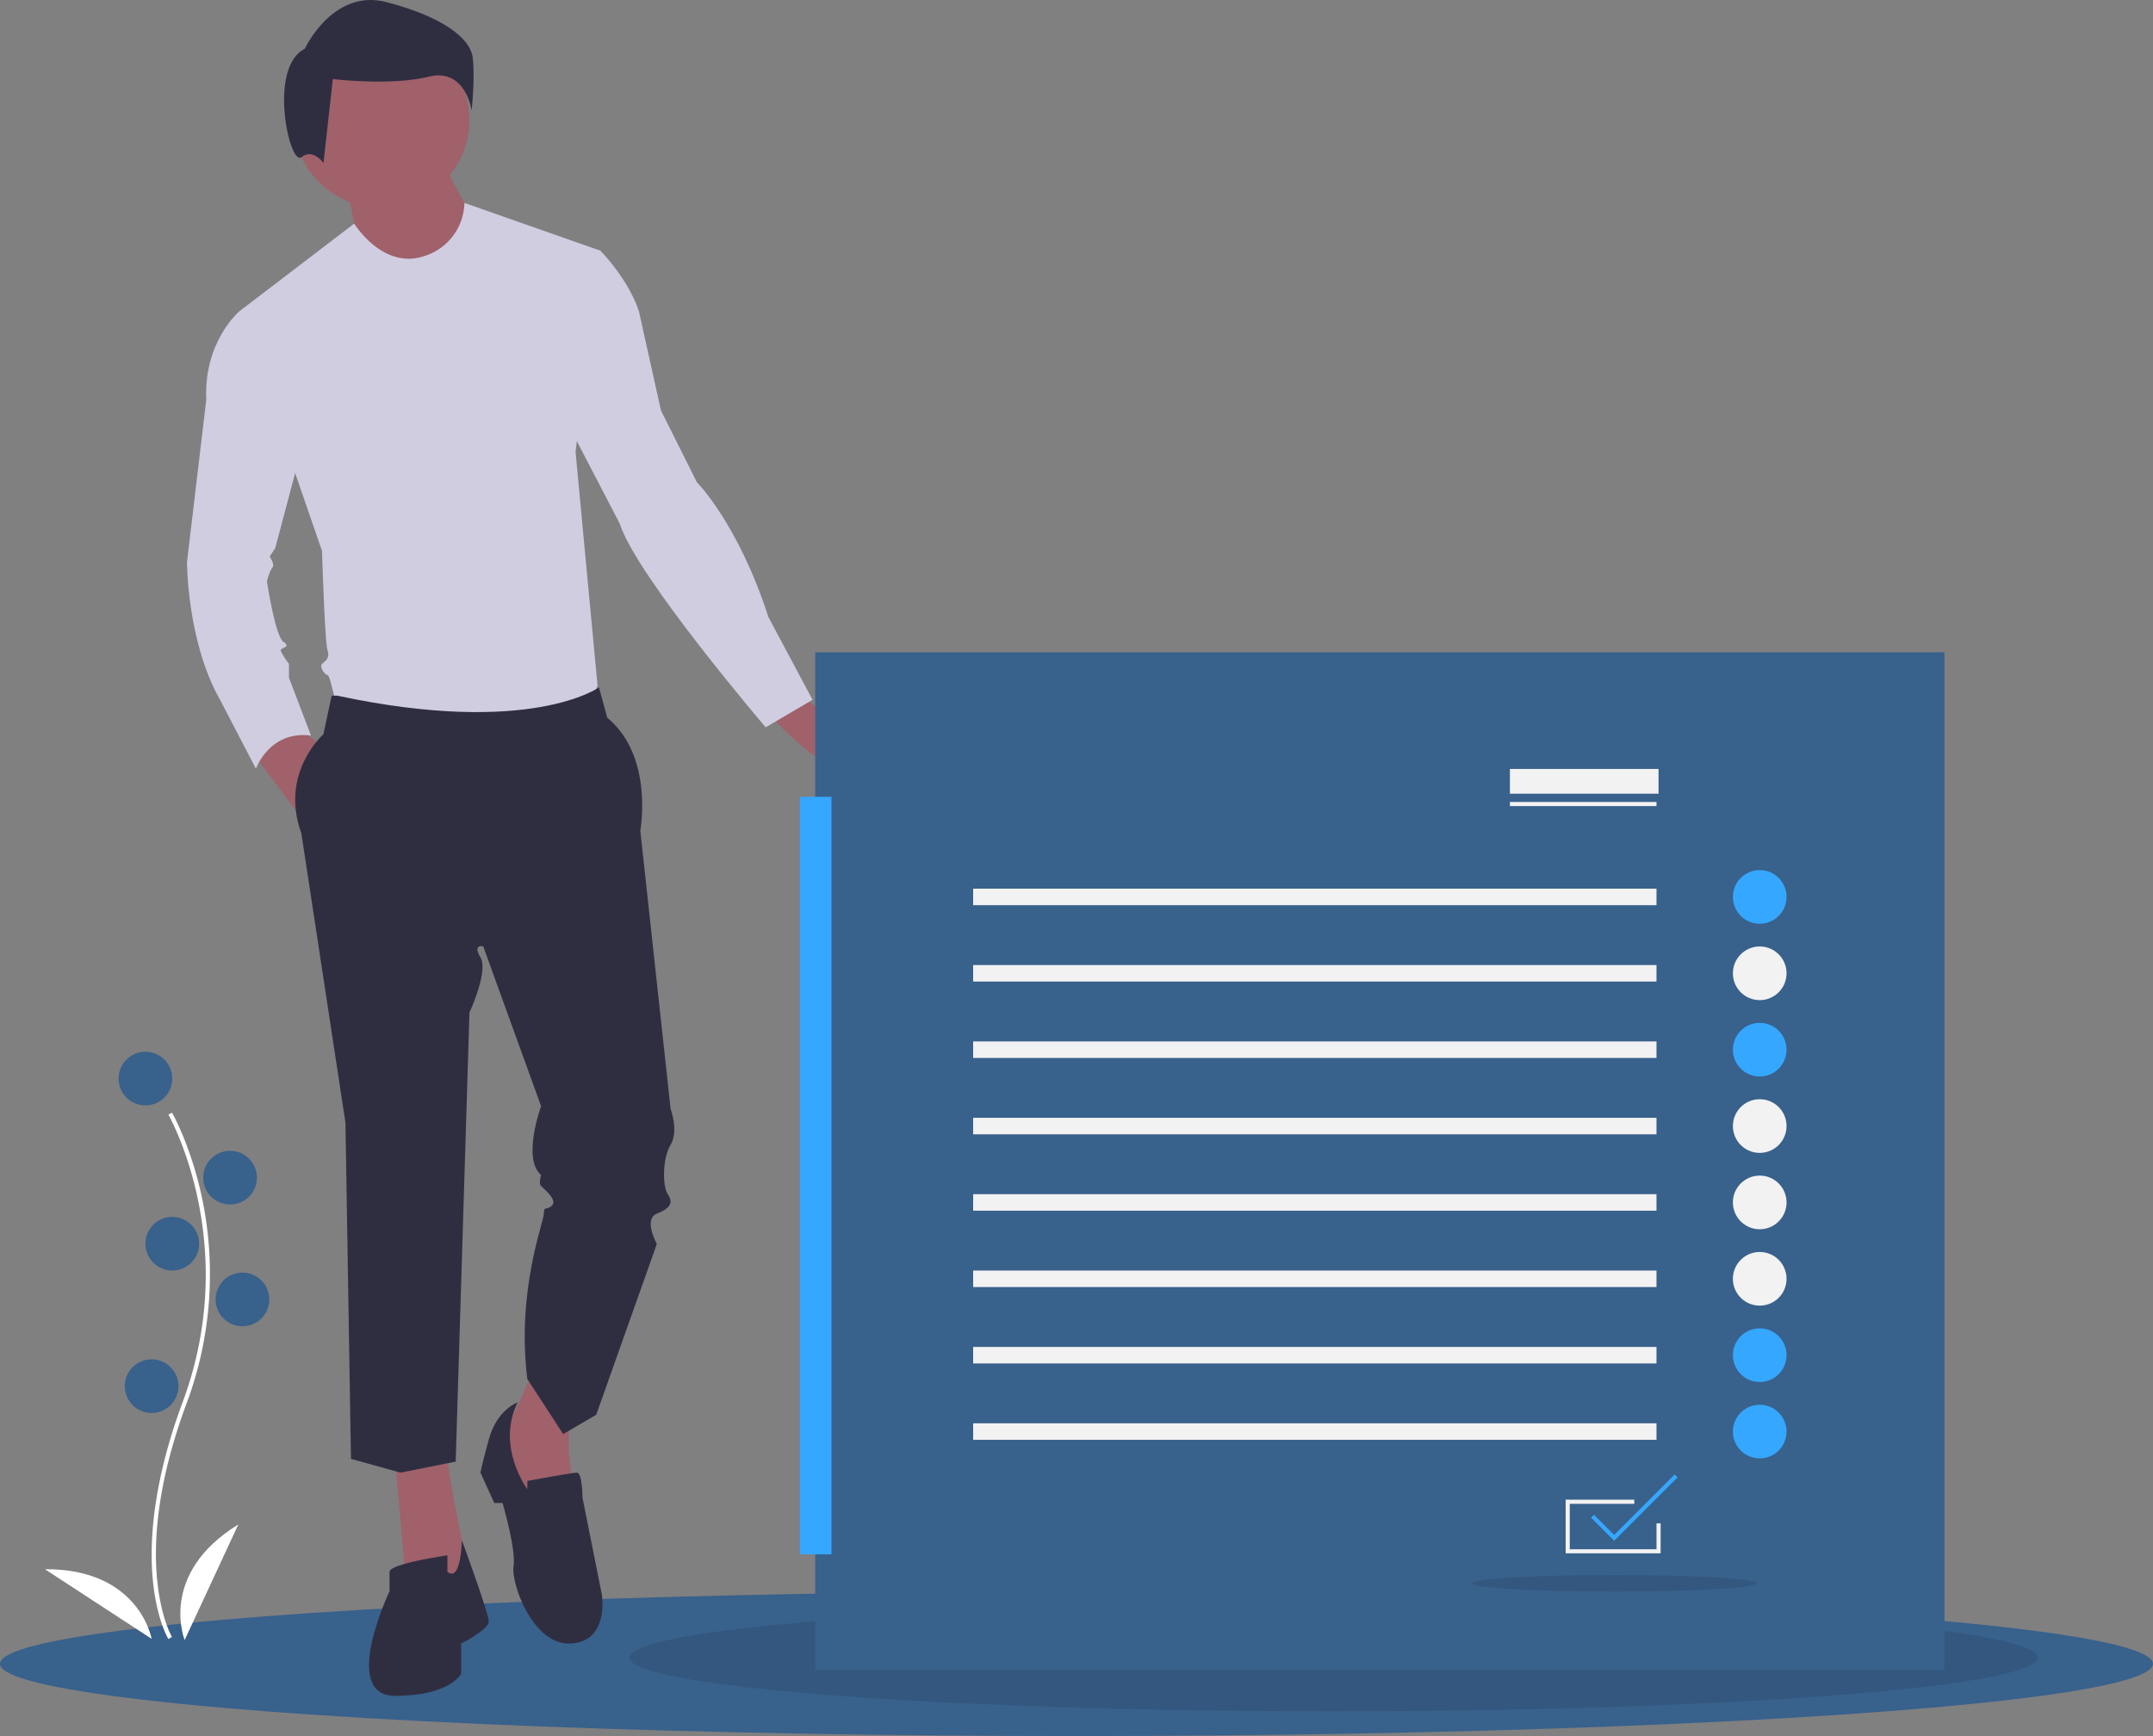 <svg xmlns="http://www.w3.org/2000/svg" width="988.2" height="796.902" viewBox="0 0 988.2 796.902">
  <rect x="0" y="0" width="988.2" height="796.902" fill="#808080" stroke="none"/>
  <g id="Group_1" data-name="Group 1" transform="translate(0 0)">
    <ellipse id="Ellipse_1" data-name="Ellipse 1" cx="494.1" cy="33.165" rx="494.1" ry="33.165" transform="translate(0 730.573)" fill="#38618c"/>
    <ellipse id="Ellipse_2" data-name="Ellipse 2" cx="323.12" cy="24.637" rx="323.12" ry="24.637" transform="translate(288.897 736.258)" opacity="0.1"/>
    <path id="Path_1" data-name="Path 1" d="M269.917,736.163l5.059,58.18,22.766,5.059,5.059-15.177s-8.853-41.738-8.853-49.327Z" transform="translate(-88.592 -66.488)" fill="#a0616a"/>
    <path id="Path_2" data-name="Path 2" d="M335.852,693.52s-10.118,25.3-13.913,27.825,11.383,35.414,11.383,35.414l22.766-3.794s-7.589-26.561-1.265-41.738Z" transform="translate(-91.288 -64.318)" fill="#a0616a"/>
    <path id="Path_3" data-name="Path 3" d="M328.37,708.87s-9.486,3.162-13.28,17.075-3.794,15.178-3.794,15.178l6.324,13.913h3.794s6.324,21.5,5.059,29.09,8.854,36.679,26.561,35.414,13.913-22.766,13.913-22.766l-8.854-44.268s0-11.383-2.53-11.383-22.766,3.794-22.766,3.794v3.794S318.252,729.107,328.37,708.87Z" transform="translate(-90.761 -65.123)" fill="#2f2e41"/>
    <path id="Path_4" data-name="Path 4" d="M293.288,790.154v-7.589s-26.561,3.794-26.561,7.589v8.854s-22.766,48.062,2.53,48.062,30.355-10.118,30.355-10.118V823.039s12.648-6.324,12.648-10.118-12.342-37.312-12.342-37.312S299.612,795.213,293.288,790.154Z" transform="translate(-87.931 -68.622)" fill="#2f2e41"/>
    <circle id="Ellipse_3" data-name="Ellipse 3" cx="40.473" cy="40.473" r="40.473" transform="translate(134.529 14.514)" fill="#a0616a"/>
    <path id="Path_5" data-name="Path 5" d="M246.559,119.532s5.059,24.031,5.059,26.561,24.031,13.913,24.031,13.913l21.5-3.794,7.589-22.766s-12.648-18.972-12.648-26.561Z" transform="translate(-87.367 -33.558)" fill="#a0616a"/>
    <path id="Path_6" data-name="Path 6" d="M247.215,137.3s13.056,21.27,32.028,14.946A26.164,26.164,0,0,0,297.8,127.791l62.388,21.929-11.383,92.33,10.118,107.507-7.588,13.912h-111.3S236.24,344.5,234.975,344.5s-3.794-3.794-2.53-5.059,3.794-2.53,2.53-6.324-2.53-45.533-2.53-45.533L194.5,177.545Z" transform="translate(-84.637 -34.654)" fill="#d0cde1"/>
    <path id="Path_7" data-name="Path 7" d="M199.174,391.23l22.766,30.355s3.794-31.62,8.853-32.885l-12.648-8.854Z" transform="translate(-84.882 -47.87)" fill="#a0616a"/>
    <path id="Path_8" data-name="Path 8" d="M465.43,366.5s34.149,21.5,30.355,35.414-43-24.031-43-25.3S465.43,366.5,465.43,366.5Z" transform="translate(-98.18 -47.17)" fill="#a0616a"/>
    <path id="Path_9" data-name="Path 9" d="M240.82,366.289h-2.53L234.5,384S214.26,401.7,224.378,429.529l20.237,132.8,2.53,154.3,22.766,6.324,25.3-5.059L301.53,511.74s8.854-18.972,5.059-25.3,1.265-5.059,1.265-5.059l26.561,73.358s-8.854,24.031,0,31.62c0,0-1.265,3.794,0,5.059s7.589,6.324,5.059,8.853-3.794,0-3.794,3.794-12.648,35.414-7.589,75.887l16.442,25.3,15.177-8.853,27.826-78.417s-6.324-11.383,0-13.913,7.589-5.059,5.059-8.853-2.53-16.442,1.265-22.766,0-16.442,0-16.442L379.948,428.265s6.324-34.149-15.178-51.857l-3.795-13.913S329.356,385.261,240.82,366.289Z" transform="translate(-86.055 -46.961)" fill="#2f2e41"/>
    <path id="Path_10" data-name="Path 10" d="M225.676,51.88s12.85-27.842,37.48-21.417,38.55,16.063,39.621,25.7-.535,24.094-.535,24.094-2.677-19.811-19.811-15.527-43.9,1.071-43.9,1.071l-4.283,38.55s-4.819-6.96-10.173-2.677S208.542,60.446,225.676,51.88Z" transform="translate(-85.773 -29.5)" fill="#2f2e41"/>
    <path id="Path_11" data-name="Path 11" d="M212.144,180.3H193.172s-16.442,13.913-15.178,40.473l-8.854,74.623s0,36.679,15.178,63.24l16.443,31.619s6.324-17.707,25.3-15.178l-10.118-26.561v-6.324s-3.794-5.059-3.794-6.324,5.059-1.265,1.265-3.794-7.589-27.825-7.589-27.825,1.265-5.059,2.53-6.324-1.265-5.059-1.265-5.059l2.53-3.794,16.442-61.975Z" transform="translate(-83.308 -37.407)" fill="#d0cde1"/>
    <path id="Path_12" data-name="Path 12" d="M346.527,146.928l21.5,3.794s12.648,12.648,17.707,27.825l10.118,45.533L412.3,256.965s18.972,18.972,32.885,61.975l20.237,37.944-21.5,12.648s-59.445-69.563-67.034-93.594L344,212.7Z" transform="translate(-92.476 -35.657)" fill="#d0cde1"/>
    <rect id="Rectangle_167" data-name="Rectangle 167" width="518.318" height="467.15" transform="translate(374.178 299.431)" fill="#38618c"/>
    <rect id="Rectangle_168" data-name="Rectangle 168" width="14.492" height="347.756" transform="translate(367.14 365.76)" fill="#35a7ff"/>
    <rect id="Rectangle_169" data-name="Rectangle 169" width="67.277" height="1.895" transform="translate(693.034 368.129)" fill="#f2f2f2"/>
    <rect id="Rectangle_170" data-name="Rectangle 170" width="68.225" height="11.371" transform="translate(693.034 352.968)" fill="#f2f2f2"/>
    <path id="Path_13" data-name="Path 13" d="M801.972,751.137H758.384V726.5H789.89v1.9H760.279v20.846h39.8V737.364h1.9Z" transform="translate(-39.766 -38.094)" fill="#f2f2f2"/>
    <rect id="Rectangle_171" data-name="Rectangle 171" width="313.644" height="7.581" transform="translate(446.667 407.927)" fill="#f2f2f2"/>
    <rect id="Rectangle_172" data-name="Rectangle 172" width="313.644" height="7.581" transform="translate(446.667 442.987)" fill="#f2f2f2"/>
    <rect id="Rectangle_173" data-name="Rectangle 173" width="313.644" height="7.581" transform="translate(446.667 478.047)" fill="#f2f2f2"/>
    <rect id="Rectangle_174" data-name="Rectangle 174" width="313.644" height="7.581" transform="translate(446.667 513.107)" fill="#f2f2f2"/>
    <rect id="Rectangle_175" data-name="Rectangle 175" width="313.644" height="7.581" transform="translate(446.667 548.166)" fill="#f2f2f2"/>
    <rect id="Rectangle_176" data-name="Rectangle 176" width="313.644" height="7.581" transform="translate(446.667 583.226)" fill="#f2f2f2"/>
    <rect id="Rectangle_177" data-name="Rectangle 177" width="313.644" height="7.581" transform="translate(446.667 618.286)" fill="#f2f2f2"/>
    <rect id="Rectangle_178" data-name="Rectangle 178" width="313.644" height="7.581" transform="translate(446.667 653.346)" fill="#f2f2f2"/>
    <circle id="Ellipse_4" data-name="Ellipse 4" cx="12.318" cy="12.318" r="12.318" transform="translate(795.371 399.399)" fill="#35a7ff"/>
    <circle id="Ellipse_5" data-name="Ellipse 5" cx="12.318" cy="12.318" r="12.318" transform="translate(795.371 434.459)" fill="#f2f2f2"/>
    <circle id="Ellipse_6" data-name="Ellipse 6" cx="12.318" cy="12.318" r="12.318" transform="translate(795.371 469.518)" fill="#35a7ff"/>
    <circle id="Ellipse_7" data-name="Ellipse 7" cx="12.318" cy="12.318" r="12.318" transform="translate(795.371 504.578)" fill="#f2f2f2"/>
    <circle id="Ellipse_8" data-name="Ellipse 8" cx="12.318" cy="12.318" r="12.318" transform="translate(795.371 539.638)" fill="#f2f2f2"/>
    <circle id="Ellipse_9" data-name="Ellipse 9" cx="12.318" cy="12.318" r="12.318" transform="translate(795.371 574.698)" fill="#f2f2f2"/>
    <circle id="Ellipse_10" data-name="Ellipse 10" cx="12.318" cy="12.318" r="12.318" transform="translate(795.371 609.758)" fill="#35a7ff"/>
    <circle id="Ellipse_11" data-name="Ellipse 11" cx="12.318" cy="12.318" r="12.318" transform="translate(795.371 644.818)" fill="#35a7ff"/>
    <path id="Path_14" data-name="Path 14" d="M781.3,744.73,770.677,734.11l1.34-1.34,9.28,9.279,27.757-27.757,1.34,1.34Z" transform="translate(-40.41 -37.454)" fill="#35a7ff"/>
    <ellipse id="Ellipse_12" data-name="Ellipse 12" cx="65.382" cy="3.79" rx="65.382" ry="3.79" transform="translate(675.504 722.992)" opacity="0.1"/>
    <path id="Path_15" data-name="Path 15" d="M159.72,810.149c-.217-.356-5.345-8.917-7.122-26.695-1.63-16.31-.582-43.8,13.676-82.152,27.011-72.651-6.225-131.269-6.564-131.853l1.64-.951c.086.148,8.662,15.094,13.729,38.892a169.672,169.672,0,0,1-7.027,94.573c-26.965,72.527-6.918,106.86-6.713,107.2Z" transform="translate(-82.41 -57.762)" fill="#fff"/>
    <circle id="Ellipse_13" data-name="Ellipse 13" cx="12.318" cy="12.318" r="12.318" transform="translate(54.43 482.784)" fill="#38618c"/>
    <circle id="Ellipse_14" data-name="Ellipse 14" cx="12.318" cy="12.318" r="12.318" transform="translate(93.28 528.268)" fill="#38618c"/>
    <circle id="Ellipse_15" data-name="Ellipse 15" cx="12.318" cy="12.318" r="12.318" transform="translate(66.748 558.59)" fill="#38618c"/>
    <circle id="Ellipse_16" data-name="Ellipse 16" cx="12.318" cy="12.318" r="12.318" transform="translate(98.966 584.174)" fill="#38618c"/>
    <circle id="Ellipse_17" data-name="Ellipse 17" cx="12.318" cy="12.318" r="12.318" transform="translate(57.273 623.972)" fill="#38618c"/>
    <path id="Path_16" data-name="Path 16" d="M167.891,821.064S155.573,790.742,192.528,768Z" transform="translate(-83.139 -68.223)" fill="#fff"/>
    <path id="Path_17" data-name="Path 17" d="M149.3,821.651s-5.606-32.245-49-31.969Z" transform="translate(-79.698 -69.36)" fill="#fff"/>
  </g>
</svg>
